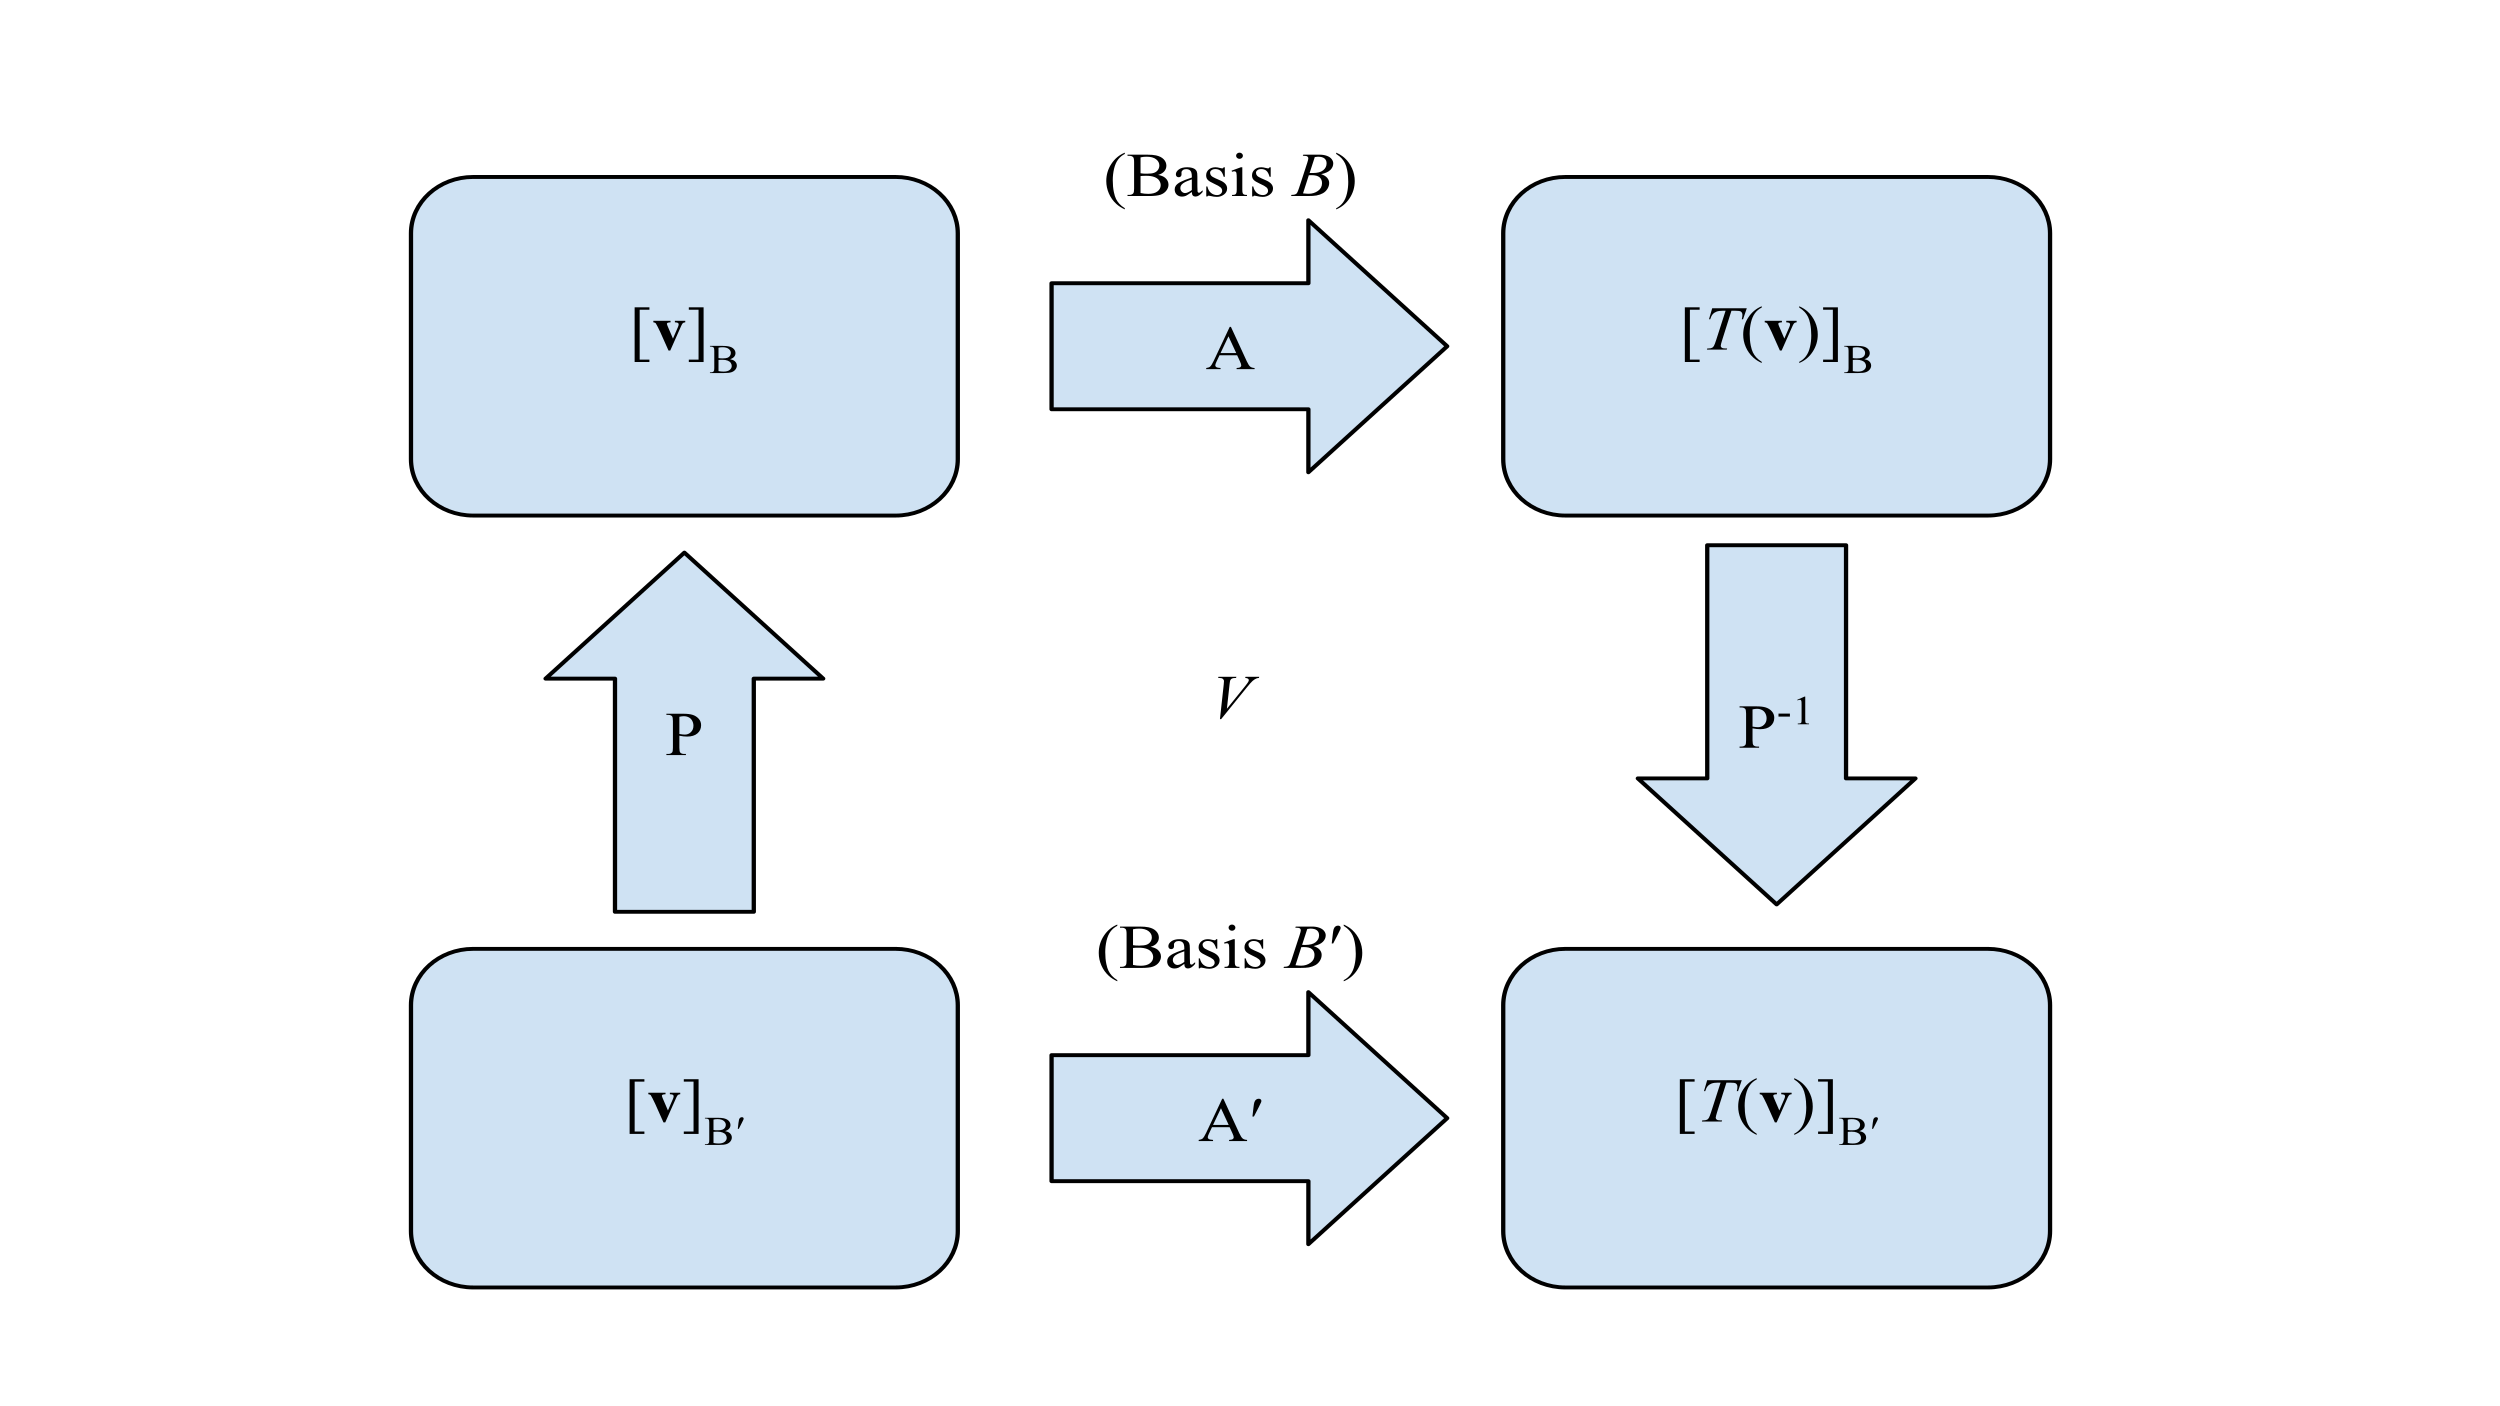 <?xml version="1.0" encoding="UTF-8" standalone="no"?>
<svg
   xmlns:dc="http://purl.org/dc/elements/1.1/"
   xmlns:cc="http://creativecommons.org/ns#"
   xmlns:rdf="http://www.w3.org/1999/02/22-rdf-syntax-ns#"
   xmlns:svg="http://www.w3.org/2000/svg"
   xmlns="http://www.w3.org/2000/svg"
   xmlns:sodipodi="http://sodipodi.sourceforge.net/DTD/sodipodi-0.dtd"
   xmlns:inkscape="http://www.inkscape.org/namespaces/inkscape"
   version="1.1"
   viewBox="0 0 1920 1080"
   fill="none"
   stroke="none"
   stroke-linecap="square"
   stroke-miterlimit="10"
   id="svg127"
   sodipodi:docname="Linear_transformation_index.svg"
   width="1920"
   height="1080"
   inkscape:version="1.0.1 (3bc2e813f5, 2020-09-07)">
  <defs
     id="defs131" />
  <sodipodi:namedview
     pagecolor="#ffffff"
     bordercolor="#666666"
     borderopacity="1"
     objecttolerance="10"
     gridtolerance="10"
     guidetolerance="10"
     inkscape:pageopacity="0"
     inkscape:pageshadow="2"
     inkscape:window-width="1920"
     inkscape:window-height="1001"
     id="namedview129"
     showgrid="false"
     inkscape:zoom="0.40756849"
     inkscape:cx="805.62976"
     inkscape:cy="700.2973"
     inkscape:window-x="-9"
     inkscape:window-y="-9"
     inkscape:window-maximized="1"
     inkscape:current-layer="svg127"
     inkscape:document-rotation="0" />
  <clipPath
     id="p.0">
    <path
       d="M 0,0 H 960 V 720 H 0 Z"
       clip-rule="nonzero"
       id="path2" />
  </clipPath>
  <g
     clip-path="url(#p.0)"
     id="g125"
     transform="matrix(1.651,0,0,1.499,167.043,17.028)">
    <path
       fill="#000000"
       fill-opacity="0"
       d="M 0,0 H 960 V 720 H 0 Z"
       fill-rule="nonzero"
       id="path5" />
    <path
       fill="#cfe2f3"
       d="m 90,108.218 v 0 c 0,-15.969 12.945,-28.914 28.914,-28.914 h 196.534 c 7.668,0 15.023,3.046 20.445,8.469 5.422,5.422 8.469,12.777 8.469,20.445 v 115.652 c 0,15.969 -12.945,28.914 -28.914,28.914 H 118.914 C 102.945,252.785 90,239.84 90,223.871 Z"
       fill-rule="nonzero"
       id="path7" />
    <path
       stroke="#000000"
       stroke-width="2"
       stroke-linejoin="round"
       stroke-linecap="butt"
       d="m 90,108.218 v 0 c 0,-15.969 12.945,-28.914 28.914,-28.914 h 196.534 c 7.668,0 15.023,3.046 20.445,8.469 5.422,5.422 8.469,12.777 8.469,20.445 v 115.652 c 0,15.969 -12.945,28.914 -28.914,28.914 H 118.914 C 102.945,252.785 90,239.84 90,223.871 Z"
       fill-rule="nonzero"
       id="path9" />
    <path
       fill="#cfe2f3"
       d="m 598.087,108.218 v 0 c 0,-15.969 12.945,-28.914 28.914,-28.914 h 196.534 c 7.668,0 15.023,3.046 20.445,8.469 5.422,5.422 8.469,12.777 8.469,20.445 v 115.652 c 0,15.969 -12.945,28.914 -28.914,28.914 h -196.534 c -15.969,0 -28.914,-12.945 -28.914,-28.914 z"
       fill-rule="nonzero"
       id="path11" />
    <path
       stroke="#000000"
       stroke-width="2"
       stroke-linejoin="round"
       stroke-linecap="butt"
       d="m 598.087,108.218 v 0 c 0,-15.969 12.945,-28.914 28.914,-28.914 h 196.534 c 7.668,0 15.023,3.046 20.445,8.469 5.422,5.422 8.469,12.777 8.469,20.445 v 115.652 c 0,15.969 -12.945,28.914 -28.914,28.914 h -196.534 c -15.969,0 -28.914,-12.945 -28.914,-28.914 z"
       fill-rule="nonzero"
       id="path13" />
    <path
       fill="#000000"
       fill-opacity="0"
       d="M 660.701,101.478 H 789.835 V 230.612 H 660.701 Z"
       fill-rule="nonzero"
       id="path15" />
    <path
       fill="#000000"
       d="m 689.444,174.108 h -6.875 v -28.016 h 6.875 v 1.234 h -4.531 v 25.562 h 4.531 z"
       fill-rule="nonzero"
       id="path17" />
    <path
       fill="#000000"
       d="m 695.288,146.577 h 16.094 l -1.734,5.625 h -0.594 q 0.297,-1.234 0.297,-2.203 0,-1.141 -0.703,-1.719 -0.531,-0.438 -2.734,-0.438 h -1.672 l -4.188,14.594 q -0.797,2.75 -0.797,3.391 0,0.594 0.5,0.984 0.5,0.375 1.766,0.375 h 0.719 l -0.188,0.578 h -9.219 l 0.172,-0.578 h 0.406 q 1.219,0 1.875,-0.391 0.453,-0.266 0.812,-0.953 0.375,-0.703 1.031,-2.953 l 4.391,-15.047 h -1.266 q -1.828,0 -2.953,0.469 -1.109,0.469 -1.797,1.359 -0.688,0.891 -1.125,2.531 h -0.578 z"
       fill-rule="nonzero"
       id="path19" />
    <path
       fill="#000000"
       d="m 718.335,174.03 v 0.578 q -2.359,-1.188 -3.938,-2.781 -2.25,-2.266 -3.469,-5.344 -1.219,-3.078 -1.219,-6.391 0,-4.844 2.391,-8.828 2.391,-4 6.234,-5.719 v 0.656 q -1.922,1.062 -3.156,2.906 -1.234,1.844 -1.844,4.672 -0.609,2.828 -0.609,5.906 0,3.344 0.516,6.078 0.406,2.156 0.984,3.453 0.578,1.312 1.547,2.516 0.984,1.203 2.562,2.297 z"
       fill-rule="nonzero"
       id="path21" />
    <path
       fill="#000000"
       d="m 734.569,153.015 v 0.766 q -0.734,0.062 -1.094,0.391 -0.344,0.312 -0.766,1.375 l -5.109,12.672 h -0.828 l -3.844,-9.484 q -0.359,-0.922 -1.188,-2.688 -0.828,-1.781 -0.891,-1.781 -0.266,-0.359 -1.125,-0.484 v -0.766 h 8 v 0.766 q -0.516,0.062 -0.578,0.062 -1.125,0.094 -1.125,0.766 0,0.234 0.297,1 l 2.531,6.5 2.297,-5.828 q 0.359,-0.906 0.359,-1.438 0,-0.578 -0.375,-0.781 -0.359,-0.219 -1.391,-0.281 v -0.766 z"
       fill-rule="nonzero"
       id="path23" />
    <path
       fill="#000000"
       d="m 735.772,146.202 v -0.656 q 2.375,1.172 3.953,2.766 2.234,2.281 3.453,5.359 1.219,3.062 1.219,6.391 0,4.844 -2.391,8.828 -2.375,4 -6.234,5.719 v -0.578 q 1.922,-1.078 3.156,-2.922 1.25,-1.828 1.844,-4.656 0.609,-2.844 0.609,-5.922 0,-3.328 -0.516,-6.078 -0.391,-2.156 -0.984,-3.453 -0.578,-1.297 -1.547,-2.5 -0.969,-1.203 -2.562,-2.297 z m 11.109,-0.109 h 6.875 v 28.031 h -6.875 v -1.234 h 4.531 v -25.562 h -4.531 z"
       fill-rule="nonzero"
       id="path25" />
    <path
       fill="#000000"
       d="m 766.069,172.671 q 1.438,0.312 2.156,0.984 1,0.938 1,2.312 0,1.031 -0.656,1.984 -0.656,0.938 -1.797,1.375 -1.141,0.438 -3.5,0.438 h -6.562 v -0.375 h 0.531 q 0.875,0 1.25,-0.562 0.234,-0.359 0.234,-1.531 v -8.969 q 0,-1.297 -0.297,-1.641 -0.406,-0.453 -1.188,-0.453 h -0.531 v -0.375 h 6.016 q 1.688,0 2.688,0.25 1.547,0.359 2.359,1.312 0.812,0.938 0.812,2.156 0,1.047 -0.641,1.875 -0.641,0.812 -1.875,1.219 z m -5.375,-0.562 q 0.375,0.078 0.859,0.125 0.5,0.031 1.078,0.031 1.5,0 2.25,-0.328 0.75,-0.328 1.141,-0.984 0.406,-0.672 0.406,-1.469 0,-1.219 -1,-2.078 -0.984,-0.859 -2.891,-0.859 -1.031,0 -1.844,0.234 z m 0,6.656 q 1.188,0.266 2.344,0.266 1.859,0 2.828,-0.828 0.984,-0.844 0.984,-2.062 0,-0.812 -0.453,-1.562 -0.438,-0.75 -1.438,-1.172 -0.984,-0.438 -2.453,-0.438 -0.641,0 -1.094,0.031 -0.438,0.016 -0.719,0.062 z"
       fill-rule="nonzero"
       id="path27" />
    <path
       fill="#cfe2f3"
       d="m 598.087,503.696 v 0 c 0,-15.969 12.945,-28.914 28.914,-28.914 h 196.534 c 7.668,0 15.023,3.046 20.445,8.469 5.422,5.422 8.469,12.777 8.469,20.445 v 115.652 c 0,15.969 -12.945,28.914 -28.914,28.914 h -196.534 c -15.969,0 -28.914,-12.945 -28.914,-28.914 z"
       fill-rule="nonzero"
       id="path29" />
    <path
       stroke="#000000"
       stroke-width="2"
       stroke-linejoin="round"
       stroke-linecap="butt"
       d="m 598.087,503.696 v 0 c 0,-15.969 12.945,-28.914 28.914,-28.914 h 196.534 c 7.668,0 15.023,3.046 20.445,8.469 5.422,5.422 8.469,12.777 8.469,20.445 v 115.652 c 0,15.969 -12.945,28.914 -28.914,28.914 h -196.534 c -15.969,0 -28.914,-12.945 -28.914,-28.914 z"
       fill-rule="nonzero"
       id="path31" />
    <path
       fill="#000000"
       fill-opacity="0"
       d="M 660.701,496.955 H 789.835 V 626.089 H 660.701 Z"
       fill-rule="nonzero"
       id="path33" />
    <path
       fill="#000000"
       d="m 687.111,569.586 h -6.875 v -28.016 h 6.875 v 1.234 h -4.531 v 25.562 h 4.531 z"
       fill-rule="nonzero"
       id="path35" />
    <path
       fill="#000000"
       d="m 692.955,542.055 h 16.094 l -1.734,5.625 h -0.594 q 0.297,-1.234 0.297,-2.203 0,-1.141 -0.703,-1.719 -0.531,-0.438 -2.734,-0.438 h -1.672 l -4.188,14.594 q -0.797,2.75 -0.797,3.391 0,0.594 0.5,0.984 0.5,0.375 1.766,0.375 h 0.719 l -0.188,0.578 h -9.219 l 0.172,-0.578 h 0.406 q 1.219,0 1.875,-0.391 0.453,-0.266 0.812,-0.953 0.375,-0.703 1.031,-2.953 l 4.391,-15.047 h -1.266 q -1.828,0 -2.953,0.469 -1.109,0.469 -1.797,1.359 -0.688,0.891 -1.125,2.531 h -0.578 z"
       fill-rule="nonzero"
       id="path37" />
    <path
       fill="#000000"
       d="m 716.002,569.508 v 0.578 q -2.359,-1.188 -3.938,-2.781 -2.25,-2.266 -3.469,-5.344 -1.219,-3.078 -1.219,-6.391 0,-4.844 2.391,-8.828 2.391,-4 6.234,-5.719 v 0.656 q -1.922,1.062 -3.156,2.906 -1.234,1.844 -1.844,4.672 -0.609,2.828 -0.609,5.906 0,3.344 0.516,6.078 0.406,2.156 0.984,3.453 0.578,1.312 1.547,2.516 0.984,1.203 2.562,2.297 z"
       fill-rule="nonzero"
       id="path39" />
    <path
       fill="#000000"
       d="m 732.236,548.492 v 0.766 q -0.734,0.062 -1.094,0.391 -0.344,0.312 -0.766,1.375 l -5.109,12.672 h -0.828 l -3.844,-9.484 q -0.359,-0.922 -1.188,-2.688 -0.828,-1.781 -0.891,-1.781 -0.266,-0.359 -1.125,-0.484 v -0.766 h 8 v 0.766 q -0.516,0.062 -0.578,0.062 -1.125,0.094 -1.125,0.766 0,0.234 0.297,1 l 2.531,6.5 2.297,-5.828 q 0.359,-0.906 0.359,-1.438 0,-0.578 -0.375,-0.781 -0.359,-0.219 -1.391,-0.281 v -0.766 z"
       fill-rule="nonzero"
       id="path41" />
    <path
       fill="#000000"
       d="m 733.439,541.68 v -0.656 q 2.375,1.172 3.953,2.766 2.234,2.281 3.453,5.359 1.219,3.062 1.219,6.391 0,4.844 -2.391,8.828 -2.375,4 -6.234,5.719 v -0.578 q 1.922,-1.078 3.156,-2.922 1.25,-1.828 1.844,-4.656 0.609,-2.844 0.609,-5.922 0,-3.328 -0.516,-6.078 -0.391,-2.156 -0.984,-3.453 -0.578,-1.297 -1.547,-2.5 -0.969,-1.203 -2.562,-2.297 z m 11.109,-0.109 h 6.875 v 28.031 h -6.875 v -1.234 h 4.531 v -25.562 h -4.531 z"
       fill-rule="nonzero"
       id="path43" />
    <path
       fill="#000000"
       d="m 763.736,568.149 q 1.438,0.312 2.156,0.984 1,0.938 1,2.312 0,1.031 -0.656,1.984 -0.656,0.938 -1.797,1.375 -1.141,0.438 -3.5,0.438 h -6.562 v -0.375 h 0.531 q 0.875,0 1.25,-0.562 0.234,-0.359 0.234,-1.531 v -8.969 q 0,-1.297 -0.297,-1.641 -0.406,-0.453 -1.188,-0.453 h -0.531 v -0.375 h 6.016 q 1.688,0 2.688,0.25 1.547,0.359 2.359,1.312 0.812,0.938 0.812,2.156 0,1.047 -0.641,1.875 -0.641,0.812 -1.875,1.219 z m -5.375,-0.562 q 0.375,0.078 0.859,0.125 0.5,0.031 1.078,0.031 1.5,0 2.25,-0.328 0.75,-0.328 1.141,-0.984 0.406,-0.672 0.406,-1.469 0,-1.219 -1,-2.078 -0.984,-0.859 -2.891,-0.859 -1.031,0 -1.844,0.234 z m 0,6.656 q 1.188,0.266 2.344,0.266 1.859,0 2.828,-0.828 0.984,-0.844 0.984,-2.062 0,-0.812 -0.453,-1.562 -0.438,-0.75 -1.438,-1.172 -0.984,-0.438 -2.453,-0.438 -0.641,0 -1.094,0.031 -0.438,0.016 -0.719,0.062 z m 11.304,-7.234 0.312,-3.031 q 0.141,-1.312 0.266,-1.75 0.203,-0.641 0.547,-0.922 0.359,-0.281 0.797,-0.281 0.375,0 0.578,0.203 0.219,0.203 0.219,0.516 0,0.234 -0.094,0.516 -0.141,0.406 -0.766,1.719 l -1.406,3.031 z"
       fill-rule="nonzero"
       id="path45" />
    <path
       fill="#cfe2f3"
       d="m 90,503.693 v 0 c 0,-15.969 12.945,-28.914 28.914,-28.914 h 196.534 c 7.668,0 15.023,3.046 20.445,8.469 5.422,5.422 8.469,12.777 8.469,20.445 v 115.652 c 0,15.969 -12.945,28.914 -28.914,28.914 H 118.914 C 102.945,648.26 90,635.315 90,619.346 Z"
       fill-rule="nonzero"
       id="path47" />
    <path
       stroke="#000000"
       stroke-width="2"
       stroke-linejoin="round"
       stroke-linecap="butt"
       d="m 90,503.693 v 0 c 0,-15.969 12.945,-28.914 28.914,-28.914 h 196.534 c 7.668,0 15.023,3.046 20.445,8.469 5.422,5.422 8.469,12.777 8.469,20.445 v 115.652 c 0,15.969 -12.945,28.914 -28.914,28.914 H 118.914 C 102.945,648.26 90,635.315 90,619.346 Z"
       fill-rule="nonzero"
       id="path49" />
    <path
       fill="#000000"
       fill-opacity="0"
       d="M 152.614,496.953 H 281.748 V 626.087 H 152.614 Z"
       fill-rule="nonzero"
       id="path51" />
    <path
       fill="#000000"
       d="m 198.579,569.583 h -6.875 v -28.016 h 6.875 v 1.234 h -4.531 v 25.562 h 4.531 z"
       fill-rule="nonzero"
       id="path53" />
    <path
       fill="#000000"
       d="m 215.251,548.49 v 0.766 q -0.734,0.062 -1.094,0.391 -0.344,0.312 -0.766,1.375 l -5.109,12.672 h -0.828 l -3.844,-9.484 q -0.359,-0.922 -1.188,-2.688 -0.828,-1.781 -0.891,-1.781 -0.266,-0.359 -1.125,-0.484 v -0.766 h 8 v 0.766 q -0.516,0.062 -0.578,0.062 -1.125,0.094 -1.125,0.766 0,0.234 0.297,1 l 2.531,6.5 2.297,-5.828 q 0.359,-0.906 0.359,-1.438 0,-0.578 -0.375,-0.781 -0.359,-0.219 -1.391,-0.281 v -0.766 z"
       fill-rule="nonzero"
       id="path55" />
    <path
       fill="#000000"
       d="m 216.907,541.568 h 6.875 v 28.031 h -6.875 v -1.234 h 4.531 v -25.562 h -4.531 z"
       fill-rule="nonzero"
       id="path57" />
    <path
       fill="#000000"
       d="m 236.095,568.146 q 1.438,0.312 2.156,0.984 1,0.938 1,2.312 0,1.031 -0.656,1.984 -0.656,0.938 -1.797,1.375 -1.141,0.438 -3.5,0.438 h -6.562 v -0.375 h 0.531 q 0.875,0 1.25,-0.562 0.234,-0.359 0.234,-1.531 v -8.969 q 0,-1.297 -0.297,-1.641 -0.406,-0.453 -1.188,-0.453 h -0.531 v -0.375 h 6.016 q 1.688,0 2.688,0.25 1.547,0.359 2.359,1.312 0.812,0.938 0.812,2.156 0,1.047 -0.641,1.875 -0.641,0.812 -1.875,1.219 z m -5.375,-0.562 q 0.375,0.078 0.859,0.125 0.5,0.031 1.078,0.031 1.5,0 2.25,-0.328 0.75,-0.328 1.141,-0.984 0.406,-0.672 0.406,-1.469 0,-1.219 -1,-2.078 -0.984,-0.859 -2.891,-0.859 -1.031,0 -1.844,0.234 z m 0,6.656 q 1.188,0.266 2.344,0.266 1.859,0 2.828,-0.828 0.984,-0.844 0.984,-2.062 0,-0.812 -0.453,-1.562 -0.438,-0.75 -1.438,-1.172 -0.984,-0.438 -2.453,-0.438 -0.641,0 -1.094,0.031 -0.438,0.016 -0.719,0.062 z m 11.304,-7.234 0.312,-3.031 q 0.141,-1.312 0.266,-1.75 0.203,-0.641 0.547,-0.922 0.359,-0.281 0.797,-0.281 0.375,0 0.578,0.203 0.219,0.203 0.219,0.516 0,0.234 -0.094,0.516 -0.141,0.406 -0.766,1.719 l -1.406,3.031 z"
       fill-rule="nonzero"
       id="path59" />
    <path
       fill="#cfe2f3"
       d="m 152.614,336.333 64.567,-64.567 64.567,64.567 H 249.465 V 455.798 H 184.898 V 336.333 Z"
       fill-rule="nonzero"
       id="path61" />
    <path
       stroke="#000000"
       stroke-width="2"
       stroke-linejoin="round"
       stroke-linecap="butt"
       d="m 152.614,336.333 64.567,-64.567 64.567,64.567 H 249.465 V 455.798 H 184.898 V 336.333 Z"
       fill-rule="nonzero"
       id="path63" />
    <path
       fill="#cfe2f3"
       d="m 660.701,387.449 64.567,64.567 64.567,-64.567 H 757.551 V 267.984 h -64.567 v 119.465 z"
       fill-rule="nonzero"
       id="path65" />
    <path
       stroke="#000000"
       stroke-width="2"
       stroke-linejoin="round"
       stroke-linecap="butt"
       d="m 660.701,387.449 64.567,64.567 64.567,-64.567 H 757.551 V 267.984 h -64.567 v 119.465 z"
       fill-rule="nonzero"
       id="path67" />
    <path
       fill="#cfe2f3"
       d="m 507.449,101.478 64.567,64.567 -64.567,64.567 V 198.328 H 387.984 v -64.567 h 119.465 z"
       fill-rule="nonzero"
       id="path69" />
    <path
       stroke="#000000"
       stroke-width="2"
       stroke-linejoin="round"
       stroke-linecap="butt"
       d="m 507.449,101.478 64.567,64.567 -64.567,64.567 V 198.328 H 387.984 v -64.567 h 119.465 z"
       fill-rule="nonzero"
       id="path71" />
    <path
       fill="#cfe2f3"
       d="m 507.449,626.089 64.567,-64.567 -64.567,-64.567 v 32.283 H 387.984 v 64.567 h 119.465 z"
       fill-rule="nonzero"
       id="path73" />
    <path
       stroke="#000000"
       stroke-width="2"
       stroke-linejoin="round"
       stroke-linecap="butt"
       d="m 507.449,626.089 64.567,-64.567 -64.567,-64.567 v 32.283 H 387.984 v 64.567 h 119.465 z"
       fill-rule="nonzero"
       id="path75" />
    <path
       fill="#000000"
       fill-opacity="0"
       d="M 152.614,101.478 H 281.748 V 230.612 H 152.614 Z"
       fill-rule="nonzero"
       id="path77" />
    <path
       fill="#000000"
       d="m 200.912,174.108 h -6.875 v -28.016 h 6.875 v 1.234 h -4.531 v 25.562 h 4.531 z"
       fill-rule="nonzero"
       id="path79" />
    <path
       fill="#000000"
       d="m 217.584,153.015 v 0.766 q -0.734,0.062 -1.094,0.391 -0.344,0.312 -0.766,1.375 l -5.109,12.672 h -0.828 l -3.844,-9.484 q -0.359,-0.922 -1.188,-2.688 -0.828,-1.781 -0.891,-1.781 -0.266,-0.359 -1.125,-0.484 v -0.766 h 8 v 0.766 q -0.516,0.062 -0.578,0.062 -1.125,0.094 -1.125,0.766 0,0.234 0.297,1 l 2.531,6.5 2.297,-5.828 q 0.359,-0.906 0.359,-1.438 0,-0.578 -0.375,-0.781 -0.359,-0.219 -1.391,-0.281 v -0.766 z"
       fill-rule="nonzero"
       id="path81" />
    <path
       fill="#000000"
       d="m 219.24,146.093 h 6.875 v 28.031 h -6.875 v -1.234 h 4.531 v -25.562 h -4.531 z"
       fill-rule="nonzero"
       id="path83" />
    <path
       fill="#000000"
       d="m 238.428,172.671 q 1.438,0.312 2.156,0.984 1,0.938 1,2.312 0,1.031 -0.656,1.984 -0.656,0.938 -1.797,1.375 -1.141,0.438 -3.5,0.438 h -6.562 v -0.375 h 0.531 q 0.875,0 1.25,-0.562 0.234,-0.359 0.234,-1.531 v -8.969 q 0,-1.297 -0.297,-1.641 -0.406,-0.453 -1.188,-0.453 h -0.531 v -0.375 h 6.016 q 1.688,0 2.688,0.25 1.547,0.359 2.359,1.312 0.812,0.938 0.812,2.156 0,1.047 -0.641,1.875 -0.641,0.812 -1.875,1.219 z m -5.375,-0.562 q 0.375,0.078 0.859,0.125 0.5,0.031 1.078,0.031 1.5,0 2.25,-0.328 0.75,-0.328 1.141,-0.984 0.406,-0.672 0.406,-1.469 0,-1.219 -1,-2.078 -0.984,-0.859 -2.891,-0.859 -1.031,0 -1.844,0.234 z m 0,6.656 q 1.188,0.266 2.344,0.266 1.859,0 2.828,-0.828 0.984,-0.844 0.984,-2.062 0,-0.812 -0.453,-1.562 -0.438,-0.75 -1.438,-1.172 -0.984,-0.438 -2.453,-0.438 -0.641,0 -1.094,0.031 -0.438,0.016 -0.719,0.062 z"
       fill-rule="nonzero"
       id="path85" />
    <path
       fill="#000000"
       fill-opacity="0"
       d="m 440.579,139.304 h 61.291 v 53.48 h -61.291 z"
       fill-rule="nonzero"
       id="path87" />
    <path
       fill="#000000"
       d="m 474.31,170.671 h -8.203 l -1.438,3.344 q -0.531,1.234 -0.531,1.844 0,0.484 0.453,0.859 0.469,0.359 2,0.469 v 0.578 h -6.672 v -0.578 q 1.328,-0.234 1.719,-0.609 0.797,-0.75 1.766,-3.047 l 7.453,-17.438 h 0.547 l 7.375,17.625 q 0.891,2.125 1.609,2.766 0.734,0.625 2.031,0.703 v 0.578 h -8.359 v -0.578 q 1.266,-0.062 1.703,-0.422 0.453,-0.359 0.453,-0.875 0,-0.688 -0.625,-2.172 z m -0.438,-1.156 -3.594,-8.562 -3.688,8.562 z"
       fill-rule="nonzero"
       id="path89" />
    <path
       fill="#000000"
       fill-opacity="0"
       d="m 186.535,337.043 h 61.291 v 53.48 h -61.291 z"
       fill-rule="nonzero"
       id="path91" />
    <path
       fill="#000000"
       d="m 214.845,365.582 v 6.172 q 0,2 0.438,2.484 0.594,0.688 1.797,0.688 h 0.812 v 0.578 h -9.078 v -0.578 h 0.797 q 1.344,0 1.922,-0.875 0.312,-0.484 0.312,-2.297 v -13.688 q 0,-2 -0.422,-2.484 -0.609,-0.688 -1.812,-0.688 h -0.797 v -0.578 h 7.766 q 2.844,0 4.484,0.594 1.641,0.578 2.766,1.969 1.125,1.391 1.125,3.297 0,2.594 -1.719,4.219 -1.703,1.625 -4.828,1.625 -0.766,0 -1.656,-0.109 -0.891,-0.109 -1.906,-0.328 z m 0,-0.891 q 0.828,0.156 1.469,0.234 0.641,0.078 1.094,0.078 1.625,0 2.797,-1.25 1.188,-1.266 1.188,-3.266 0,-1.375 -0.562,-2.547 -0.562,-1.188 -1.594,-1.766 -1.031,-0.594 -2.344,-0.594 -0.797,0 -2.047,0.297 z"
       fill-rule="nonzero"
       id="path93" />
    <path
       fill="#000000"
       fill-opacity="0"
       d="m 440.58,534.782 h 61.291 v 53.48 h -61.291 z"
       fill-rule="nonzero"
       id="path95" />
    <path
       fill="#000000"
       d="m 470.812,566.149 h -8.203 l -1.438,3.344 q -0.531,1.234 -0.531,1.844 0,0.484 0.453,0.859 0.469,0.359 2,0.469 v 0.578 h -6.672 v -0.578 q 1.328,-0.234 1.719,-0.609 0.797,-0.75 1.766,-3.047 l 7.453,-17.438 h 0.547 l 7.375,17.625 q 0.891,2.125 1.609,2.766 0.734,0.625 2.031,0.703 v 0.578 h -8.359 v -0.578 q 1.266,-0.062 1.703,-0.422 0.453,-0.359 0.453,-0.875 0,-0.688 -0.625,-2.172 z m -0.438,-1.156 -3.594,-8.562 -3.688,8.562 z m 11.047,-4.297 0.484,-4.625 q 0.203,-1.984 0.406,-2.672 0.297,-0.969 0.828,-1.391 0.547,-0.438 1.219,-0.438 0.562,0 0.891,0.312 0.328,0.312 0.328,0.797 0,0.359 -0.156,0.781 -0.203,0.609 -1.156,2.625 l -2.156,4.609 z"
       fill-rule="nonzero"
       id="path97" />
    <path
       fill="#000000"
       fill-opacity="0"
       d="m 694.625,333.26 h 61.291 v 53.48 H 694.625 Z"
       fill-rule="nonzero"
       id="path99" />
    <path
       fill="#000000"
       d="m 714.051,361.798 v 6.172 q 0,2 0.438,2.484 0.594,0.688 1.797,0.688 h 0.812 v 0.578 h -9.078 v -0.578 h 0.797 q 1.344,0 1.922,-0.875 0.312,-0.484 0.312,-2.297 v -13.688 q 0,-2 -0.422,-2.484 -0.609,-0.688 -1.812,-0.688 h -0.797 v -0.578 h 7.766 q 2.844,0 4.484,0.594 1.641,0.578 2.766,1.969 1.125,1.391 1.125,3.297 0,2.594 -1.719,4.219 -1.703,1.625 -4.828,1.625 -0.766,0 -1.656,-0.109 -0.891,-0.109 -1.906,-0.328 z m 0,-0.891 q 0.828,0.156 1.469,0.234 0.641,0.078 1.094,0.078 1.625,0 2.797,-1.25 1.188,-1.266 1.188,-3.266 0,-1.375 -0.562,-2.547 -0.562,-1.188 -1.594,-1.766 -1.031,-0.594 -2.344,-0.594 -0.797,0 -2.047,0.297 z"
       fill-rule="nonzero"
       id="path101" />
    <path
       fill="#000000"
       d="m 726.129,354.236 h 5.312 v 1.547 h -5.312 z m 8.727,-7.062 3.375,-1.641 h 0.344 v 11.734 q 0,1.172 0.094,1.469 0.094,0.281 0.406,0.438 0.312,0.141 1.25,0.172 v 0.375 h -5.234 v -0.375 q 0.984,-0.031 1.266,-0.172 0.297,-0.156 0.406,-0.406 0.109,-0.25 0.109,-1.5 v -7.5 q 0,-1.516 -0.094,-1.953 -0.078,-0.328 -0.266,-0.484 -0.188,-0.156 -0.453,-0.156 -0.375,0 -1.062,0.328 z"
       fill-rule="nonzero"
       id="path103" />
    <path
       fill="#000000"
       fill-opacity="0"
       d="m 434.705,314.224 h 73.039 v 61.291 H 434.705 Z"
       fill-rule="nonzero"
       id="path105" />
    <path
       fill="#000000"
       d="m 466.31,357.074 1.75,-17.641 q 0.125,-1.344 0.125,-1.812 0,-0.703 -0.531,-1.172 -0.516,-0.469 -1.641,-0.469 h -0.562 l 0.156,-0.578 h 8.359 l -0.172,0.578 q -1.359,0.016 -1.875,0.281 -0.5,0.266 -0.797,0.906 -0.156,0.344 -0.328,1.953 l -1.25,12.641 8.266,-11.281 q 1.344,-1.828 1.688,-2.547 0.234,-0.484 0.234,-0.844 0,-0.422 -0.359,-0.734 -0.359,-0.312 -1.344,-0.375 l 0.188,-0.578 h 6.375 l -0.156,0.578 q -0.766,0.062 -1.219,0.297 -0.859,0.406 -1.719,1.234 -0.844,0.828 -2.688,3.344 l -11.938,16.219 z"
       fill-rule="nonzero"
       id="path107" />
    <path
       fill="#000000"
       fill-opacity="0"
       d="M 349.27,53.226 H 593.176 V 101.478 H 349.27 Z"
       fill-rule="nonzero"
       id="path109" />
    <path
       fill="#000000"
       d="m 422.059,95.337 v 0.578 q -2.359,-1.188 -3.938,-2.781 -2.25,-2.266 -3.469,-5.344 -1.219,-3.078 -1.219,-6.391 0,-4.844 2.391,-8.828 2.391,-4 6.234,-5.719 v 0.656 q -1.922,1.062 -3.156,2.906 -1.234,1.844 -1.844,4.672 -0.609,2.828 -0.609,5.906 0,3.344 0.516,6.078 0.406,2.156 0.984,3.453 0.578,1.312 1.547,2.516 0.984,1.203 2.562,2.297 z m 15.5,-17.078 q 2.203,0.469 3.297,1.5 1.516,1.438 1.516,3.516 0,1.578 -1,3.031 -1,1.438 -2.75,2.109 -1.734,0.656 -5.312,0.656 h -10 V 88.494 h 0.797 q 1.328,0 1.906,-0.844 0.359,-0.547 0.359,-2.328 v -13.688 q 0,-1.969 -0.453,-2.484 -0.609,-0.688 -1.812,-0.688 h -0.797 v -0.578 h 9.156 q 2.562,0 4.109,0.375 2.344,0.562 3.578,2 1.234,1.422 1.234,3.281 0,1.594 -0.969,2.859 -0.969,1.25 -2.859,1.859 z m -8.188,-0.844 q 0.578,0.109 1.312,0.172 0.75,0.047 1.641,0.047 2.281,0 3.422,-0.484 1.156,-0.5 1.766,-1.516 0.609,-1.016 0.609,-2.219 0,-1.859 -1.516,-3.172 -1.516,-1.312 -4.422,-1.312 -1.562,0 -2.812,0.344 z m 0,10.125 q 1.812,0.422 3.578,0.422 2.828,0 4.312,-1.266 1.484,-1.281 1.484,-3.156 0,-1.234 -0.672,-2.375 -0.672,-1.141 -2.188,-1.797 -1.516,-0.656 -3.75,-0.656 -0.969,0 -1.656,0.031 -0.688,0.031 -1.109,0.109 z m 23.859,-0.531 q -2.203,1.703 -2.766,1.969 -0.844,0.391 -1.797,0.391 -1.484,0 -2.453,-1.016 -0.953,-1.016 -0.953,-2.672 0,-1.047 0.469,-1.812 0.641,-1.062 2.219,-2 1.594,-0.938 5.281,-2.281 v -0.562 q 0,-2.141 -0.688,-2.938 -0.672,-0.797 -1.969,-0.797 -0.984,0 -1.562,0.531 -0.594,0.531 -0.594,1.219 l 0.031,0.906 q 0,0.719 -0.375,1.109 -0.359,0.391 -0.953,0.391 -0.578,0 -0.953,-0.406 -0.359,-0.406 -0.359,-1.109 0,-1.344 1.375,-2.469 1.375,-1.125 3.859,-1.125 1.906,0 3.125,0.641 0.922,0.484 1.359,1.516 0.281,0.672 0.281,2.75 v 4.859 q 0,2.047 0.078,2.516 0.078,0.453 0.25,0.609 0.188,0.156 0.422,0.156 0.25,0 0.438,-0.109 0.328,-0.203 1.266,-1.141 v 0.875 q -1.75,2.344 -3.344,2.344 -0.766,0 -1.219,-0.531 -0.453,-0.531 -0.469,-1.812 z m 0,-1.016 v -5.453 q -2.359,0.938 -3.047,1.328 -1.234,0.688 -1.766,1.438 -0.531,0.75 -0.531,1.641 0,1.125 0.672,1.875 0.672,0.734 1.547,0.734 1.188,0 3.125,-1.562 z m 15.344,-11.656 v 4.875 h -0.516 q -0.594,-2.297 -1.531,-3.125 -0.922,-0.828 -2.359,-0.828 -1.094,0 -1.766,0.578 -0.672,0.578 -0.672,1.281 0,0.875 0.5,1.5 0.484,0.641 1.969,1.359 l 2.281,1.109 q 3.172,1.547 3.172,4.078 0,1.953 -1.484,3.156 -1.469,1.188 -3.297,1.188 -1.312,0 -3,-0.469 -0.516,-0.156 -0.844,-0.156 -0.359,0 -0.562,0.406 h -0.516 V 84.181 h 0.516 q 0.438,2.188 1.672,3.297 1.234,1.109 2.766,1.109 1.078,0 1.75,-0.625 0.688,-0.641 0.688,-1.531 0,-1.078 -0.766,-1.812 -0.75,-0.734 -3.016,-1.859 -2.266,-1.125 -2.969,-2.031 -0.703,-0.891 -0.703,-2.25 0,-1.766 1.203,-2.953 1.219,-1.188 3.141,-1.188 0.844,0 2.047,0.359 0.797,0.234 1.062,0.234 0.25,0 0.391,-0.109 0.141,-0.109 0.328,-0.484 z m 6.844,-7.484 q 0.656,0 1.109,0.469 0.469,0.453 0.469,1.109 0,0.656 -0.469,1.125 -0.453,0.469 -1.109,0.469 -0.656,0 -1.125,-0.469 -0.469,-0.469 -0.469,-1.125 0,-0.656 0.453,-1.109 0.469,-0.469 1.141,-0.469 z m 1.297,7.484 v 11.5 q 0,1.344 0.188,1.797 0.203,0.438 0.578,0.656 0.391,0.219 1.406,0.219 v 0.562 h -6.953 v -0.562 q 1.047,0 1.406,-0.203 0.359,-0.203 0.562,-0.672 0.219,-0.469 0.219,-1.797 v -5.516 q 0,-2.328 -0.141,-3.016 -0.109,-0.5 -0.344,-0.688 -0.234,-0.203 -0.641,-0.203 -0.438,0 -1.062,0.234 l -0.219,-0.562 4.312,-1.75 z m 13.203,0 v 4.875 h -0.516 q -0.594,-2.297 -1.531,-3.125 -0.922,-0.828 -2.359,-0.828 -1.094,0 -1.766,0.578 -0.672,0.578 -0.672,1.281 0,0.875 0.5,1.5 0.484,0.641 1.969,1.359 l 2.281,1.109 q 3.172,1.547 3.172,4.078 0,1.953 -1.484,3.156 -1.469,1.188 -3.297,1.188 -1.312,0 -3,-0.469 -0.516,-0.156 -0.844,-0.156 -0.359,0 -0.562,0.406 h -0.516 V 84.181 h 0.516 q 0.438,2.188 1.672,3.297 1.234,1.109 2.766,1.109 1.078,0 1.75,-0.625 0.688,-0.641 0.688,-1.531 0,-1.078 -0.766,-1.812 -0.75,-0.734 -3.016,-1.859 -2.266,-1.125 -2.969,-2.031 -0.703,-0.891 -0.703,-2.25 0,-1.766 1.203,-2.953 1.219,-1.188 3.141,-1.188 0.844,0 2.047,0.359 0.797,0.234 1.062,0.234 0.25,0 0.391,-0.109 0.141,-0.109 0.328,-0.484 z"
       fill-rule="nonzero"
       id="path111" />
    <path
       fill="#000000"
       d="m 504.856,68.462 0.219,-0.578 h 7.562 q 1.906,0 3.391,0.594 1.5,0.594 2.234,1.656 0.75,1.062 0.75,2.25 0,1.828 -1.328,3.312 -1.312,1.469 -4.297,2.172 1.922,0.719 2.828,1.906 0.906,1.188 0.906,2.609 0,1.578 -0.812,3.016 -0.812,1.438 -2.094,2.234 -1.266,0.797 -3.062,1.172 -1.281,0.266 -4,0.266 h -7.766 l 0.203,-0.578 q 1.219,-0.031 1.656,-0.234 0.625,-0.266 0.891,-0.703 0.375,-0.594 1,-2.719 l 3.797,-12.828 q 0.484,-1.625 0.484,-2.281 0,-0.578 -0.438,-0.906 -0.422,-0.344 -1.625,-0.344 -0.266,0 -0.5,-0.016 z m 3.172,8.797 q 1.016,0.031 1.469,0.031 3.25,0 4.828,-1.406 1.594,-1.422 1.594,-3.547 0,-1.609 -0.969,-2.5 -0.969,-0.906 -3.094,-0.906 -0.562,0 -1.438,0.188 z m -3.078,10.438 q 1.688,0.219 2.641,0.219 2.438,0 4.312,-1.469 1.891,-1.469 1.891,-3.984 0,-1.922 -1.172,-3 -1.156,-1.078 -3.75,-1.078 -0.5,0 -1.219,0.047 z"
       fill-rule="nonzero"
       id="path113" />
    <path
       fill="#000000"
       d="m 520.387,67.509 v -0.656 q 2.375,1.172 3.953,2.766 2.234,2.281 3.453,5.359 1.219,3.062 1.219,6.391 0,4.844 -2.391,8.828 -2.375,4 -6.234,5.719 v -0.578 q 1.922,-1.078 3.156,-2.922 1.25,-1.828 1.844,-4.656 0.609,-2.844 0.609,-5.922 0,-3.328 -0.516,-6.078 -0.391,-2.156 -0.984,-3.453 -0.578,-1.297 -1.547,-2.5 -0.969,-1.203 -2.562,-2.297 z"
       fill-rule="nonzero"
       id="path115" />
    <path
       fill="#000000"
       fill-opacity="0"
       d="m 349.272,448.703 h 243.906 v 48.252 H 349.272 Z"
       fill-rule="nonzero"
       id="path117" />
    <path
       fill="#000000"
       d="m 418.56,490.815 v 0.578 q -2.359,-1.188 -3.938,-2.781 -2.25,-2.266 -3.469,-5.344 -1.219,-3.078 -1.219,-6.391 0,-4.844 2.391,-8.828 2.391,-4 6.234,-5.719 v 0.656 q -1.922,1.062 -3.156,2.906 -1.234,1.844 -1.844,4.672 -0.609,2.828 -0.609,5.906 0,3.344 0.516,6.078 0.406,2.156 0.984,3.453 0.578,1.312 1.547,2.516 0.984,1.203 2.562,2.297 z m 15.5,-17.078 q 2.203,0.469 3.297,1.5 1.516,1.438 1.516,3.516 0,1.578 -1,3.031 -1,1.438 -2.75,2.109 -1.734,0.656 -5.312,0.656 h -10 v -0.578 h 0.797 q 1.328,0 1.906,-0.844 0.359,-0.547 0.359,-2.328 v -13.688 q 0,-1.969 -0.453,-2.484 -0.609,-0.688 -1.812,-0.688 h -0.797 v -0.578 h 9.156 q 2.562,0 4.109,0.375 2.344,0.562 3.578,2 1.234,1.422 1.234,3.281 0,1.594 -0.969,2.859 -0.969,1.25 -2.859,1.859 z m -8.188,-0.844 q 0.578,0.109 1.312,0.172 0.75,0.047 1.641,0.047 2.281,0 3.422,-0.484 1.156,-0.5 1.766,-1.516 0.609,-1.016 0.609,-2.219 0,-1.859 -1.516,-3.172 -1.516,-1.312 -4.422,-1.312 -1.562,0 -2.812,0.344 z m 0,10.125 q 1.812,0.422 3.578,0.422 2.828,0 4.312,-1.266 1.484,-1.281 1.484,-3.156 0,-1.234 -0.672,-2.375 -0.672,-1.141 -2.188,-1.797 -1.516,-0.656 -3.75,-0.656 -0.969,0 -1.656,0.031 -0.688,0.031 -1.109,0.109 z m 23.859,-0.531 q -2.203,1.703 -2.766,1.969 -0.844,0.391 -1.797,0.391 -1.484,0 -2.453,-1.016 -0.953,-1.016 -0.953,-2.672 0,-1.047 0.469,-1.812 0.641,-1.062 2.219,-2 1.594,-0.938 5.281,-2.281 v -0.562 q 0,-2.141 -0.688,-2.938 -0.672,-0.797 -1.969,-0.797 -0.984,0 -1.562,0.531 -0.594,0.531 -0.594,1.219 l 0.031,0.906 q 0,0.719 -0.375,1.109 -0.359,0.391 -0.953,0.391 -0.578,0 -0.953,-0.406 -0.359,-0.406 -0.359,-1.109 0,-1.344 1.375,-2.469 1.375,-1.125 3.859,-1.125 1.906,0 3.125,0.641 0.922,0.484 1.359,1.516 0.281,0.672 0.281,2.75 v 4.859 q 0,2.047 0.078,2.516 0.078,0.453 0.25,0.609 0.188,0.156 0.422,0.156 0.25,0 0.438,-0.109 0.328,-0.203 1.266,-1.141 v 0.875 q -1.75,2.344 -3.344,2.344 -0.766,0 -1.219,-0.531 -0.453,-0.531 -0.469,-1.812 z m 0,-1.016 v -5.453 q -2.359,0.938 -3.047,1.328 -1.234,0.688 -1.766,1.438 -0.531,0.75 -0.531,1.641 0,1.125 0.672,1.875 0.672,0.734 1.547,0.734 1.188,0 3.125,-1.562 z m 15.344,-11.656 v 4.875 h -0.516 q -0.594,-2.297 -1.531,-3.125 -0.922,-0.828 -2.359,-0.828 -1.094,0 -1.766,0.578 -0.672,0.578 -0.672,1.281 0,0.875 0.5,1.5 0.484,0.641 1.969,1.359 l 2.281,1.109 q 3.172,1.547 3.172,4.078 0,1.953 -1.484,3.156 -1.469,1.188 -3.297,1.188 -1.312,0 -3,-0.469 -0.516,-0.156 -0.844,-0.156 -0.359,0 -0.562,0.406 h -0.516 v -5.109 h 0.516 q 0.438,2.188 1.672,3.297 1.234,1.109 2.766,1.109 1.078,0 1.75,-0.625 0.688,-0.641 0.688,-1.531 0,-1.078 -0.766,-1.812 -0.75,-0.734 -3.016,-1.859 -2.266,-1.125 -2.969,-2.031 -0.703,-0.891 -0.703,-2.25 0,-1.766 1.203,-2.953 1.219,-1.188 3.141,-1.188 0.844,0 2.047,0.359 0.797,0.234 1.062,0.234 0.25,0 0.391,-0.109 0.141,-0.109 0.328,-0.484 z m 6.844,-7.484 q 0.656,0 1.109,0.469 0.469,0.453 0.469,1.109 0,0.656 -0.469,1.125 -0.453,0.469 -1.109,0.469 -0.656,0 -1.125,-0.469 -0.469,-0.469 -0.469,-1.125 0,-0.656 0.453,-1.109 0.469,-0.469 1.141,-0.469 z m 1.297,7.484 v 11.5 q 0,1.344 0.188,1.797 0.203,0.438 0.578,0.656 0.391,0.219 1.406,0.219 v 0.562 h -6.953 v -0.562 q 1.047,0 1.406,-0.203 0.359,-0.203 0.562,-0.672 0.219,-0.469 0.219,-1.797 v -5.516 q 0,-2.328 -0.141,-3.016 -0.109,-0.5 -0.344,-0.688 -0.234,-0.203 -0.641,-0.203 -0.438,0 -1.062,0.234 l -0.219,-0.562 4.312,-1.75 z m 13.203,0 v 4.875 h -0.516 q -0.594,-2.297 -1.531,-3.125 -0.922,-0.828 -2.359,-0.828 -1.094,0 -1.766,0.578 -0.672,0.578 -0.672,1.281 0,0.875 0.5,1.5 0.484,0.641 1.969,1.359 l 2.281,1.109 q 3.172,1.547 3.172,4.078 0,1.953 -1.484,3.156 -1.469,1.188 -3.297,1.188 -1.312,0 -3,-0.469 -0.516,-0.156 -0.844,-0.156 -0.359,0 -0.562,0.406 h -0.516 v -5.109 h 0.516 q 0.438,2.188 1.672,3.297 1.234,1.109 2.766,1.109 1.078,0 1.75,-0.625 0.688,-0.641 0.688,-1.531 0,-1.078 -0.766,-1.812 -0.75,-0.734 -3.016,-1.859 -2.266,-1.125 -2.969,-2.031 -0.703,-0.891 -0.703,-2.25 0,-1.766 1.203,-2.953 1.219,-1.188 3.141,-1.188 0.844,0 2.047,0.359 0.797,0.234 1.062,0.234 0.25,0 0.391,-0.109 0.141,-0.109 0.328,-0.484 z"
       fill-rule="nonzero"
       id="path119" />
    <path
       fill="#000000"
       d="m 501.357,463.94 0.219,-0.578 h 7.562 q 1.906,0 3.391,0.594 1.5,0.594 2.234,1.656 0.75,1.062 0.75,2.25 0,1.828 -1.328,3.312 -1.312,1.469 -4.297,2.172 1.922,0.719 2.828,1.906 0.906,1.188 0.906,2.609 0,1.578 -0.812,3.016 -0.812,1.438 -2.094,2.234 -1.266,0.797 -3.062,1.172 -1.281,0.266 -4,0.266 h -7.766 l 0.203,-0.578 q 1.219,-0.031 1.656,-0.234 0.625,-0.266 0.891,-0.703 0.375,-0.594 1,-2.719 l 3.797,-12.828 q 0.484,-1.625 0.484,-2.281 0,-0.578 -0.438,-0.906 -0.422,-0.344 -1.625,-0.344 -0.266,0 -0.5,-0.016 z m 3.172,8.797 q 1.016,0.031 1.469,0.031 3.25,0 4.828,-1.406 1.594,-1.422 1.594,-3.547 0,-1.609 -0.969,-2.5 -0.969,-0.906 -3.094,-0.906 -0.562,0 -1.438,0.188 z m -3.078,10.438 q 1.688,0.219 2.641,0.219 2.438,0 4.312,-1.469 1.891,-1.469 1.891,-3.984 0,-1.922 -1.172,-3 -1.156,-1.078 -3.75,-1.078 -0.5,0 -1.219,0.047 z"
       fill-rule="nonzero"
       id="path121" />
    <path
       fill="#000000"
       d="m 518.31,472.003 0.484,-4.625 q 0.203,-1.984 0.406,-2.672 0.297,-0.969 0.828,-1.391 0.547,-0.438 1.219,-0.438 0.562,0 0.891,0.312 0.328,0.312 0.328,0.797 0,0.359 -0.156,0.781 -0.203,0.609 -1.156,2.625 l -2.156,4.609 z m 5.578,-9.016 v -0.656 q 2.375,1.172 3.953,2.766 2.234,2.281 3.453,5.359 1.219,3.062 1.219,6.391 0,4.844 -2.391,8.828 -2.375,4 -6.234,5.719 v -0.578 q 1.922,-1.078 3.156,-2.922 1.25,-1.828 1.844,-4.656 0.609,-2.844 0.609,-5.922 0,-3.328 -0.516,-6.078 -0.391,-2.156 -0.984,-3.453 -0.578,-1.297 -1.547,-2.5 -0.969,-1.203 -2.562,-2.297 z"
       fill-rule="nonzero"
       id="path123" />
  </g>
</svg>
